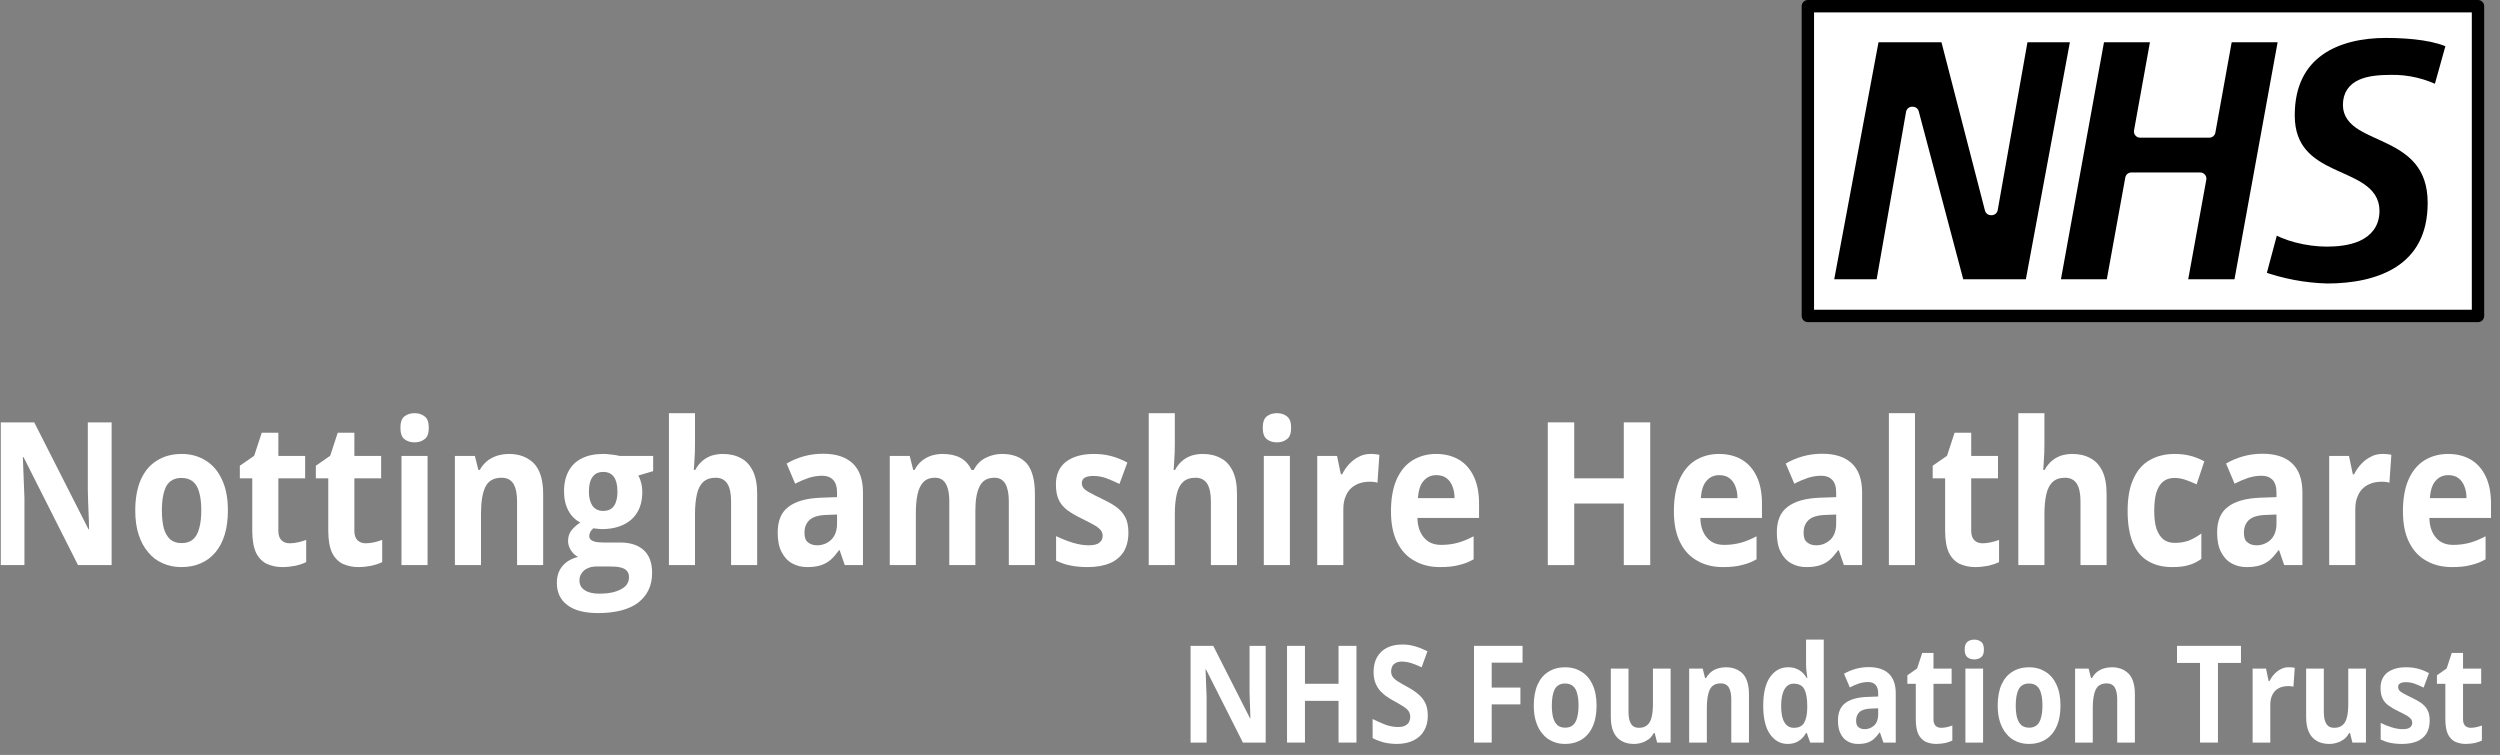 <?xml version="1.0" encoding="UTF-8" standalone="no"?>
<!DOCTYPE svg PUBLIC "-//W3C//DTD SVG 1.1//EN" "http://www.w3.org/Graphics/SVG/1.1/DTD/svg11.dtd">
<svg width="100%" height="100%" viewBox="0 0 202 61" version="1.1" xmlns="http://www.w3.org/2000/svg" xmlns:xlink="http://www.w3.org/1999/xlink" xml:space="preserve" xmlns:serif="http://www.serif.com/" style="fill-rule:evenodd;clip-rule:evenodd;stroke-linejoin:round;stroke-miterlimit:2;">
    <rect x="0" y="0" width="202" height="61" fill="#808080" stroke="none"/>
    <g>
        <g transform="matrix(0.876,0,0,1,-152.539,-2.27374e-13)">
            <g transform="matrix(16.151,0,0,16.151,172.751,45.659)">
                <path d="M0.723,-0l-0.192,-0l-0.311,-0.54l-0.004,-0c0.001,0.022 0.002,0.045 0.003,0.068c0.001,0.023 0.005,0.113 0.006,0.136l0,0.336l-0.135,-0l-0,-0.714l0.191,0l0.31,0.535l0.003,-0c-0,-0.022 -0.001,-0.044 -0.002,-0.066c-0.001,-0.022 -0.002,-0.044 -0.003,-0.066c-0.001,-0.021 -0.001,-0.043 -0.002,-0.065l-0,-0.338l0.136,0l0,0.714Z" style="fill:#fff;fill-rule:nonzero;"/>
            </g>
            <g transform="matrix(16.151,0,0,16.151,185.881,45.659)">
                <path d="M0.574,-0.274c0,0.046 -0.006,0.086 -0.018,0.121c-0.012,0.035 -0.03,0.065 -0.053,0.089c-0.024,0.025 -0.052,0.043 -0.084,0.055c-0.033,0.013 -0.07,0.019 -0.111,0.019c-0.038,-0 -0.074,-0.006 -0.106,-0.019c-0.032,-0.012 -0.06,-0.03 -0.083,-0.055c-0.024,-0.024 -0.042,-0.054 -0.055,-0.089c-0.013,-0.035 -0.019,-0.075 -0.019,-0.121c-0,-0.06 0.011,-0.112 0.032,-0.154c0.022,-0.042 0.052,-0.074 0.092,-0.095c0.04,-0.022 0.087,-0.033 0.142,-0.033c0.051,-0 0.096,0.011 0.136,0.033c0.04,0.021 0.071,0.053 0.093,0.095c0.023,0.042 0.034,0.094 0.034,0.154Zm-0.377,0c-0,0.036 0.004,0.066 0.011,0.09c0.008,0.025 0.021,0.043 0.037,0.056c0.017,0.012 0.038,0.018 0.065,0.018c0.026,0 0.048,-0.006 0.064,-0.018c0.017,-0.013 0.029,-0.031 0.036,-0.056c0.008,-0.024 0.012,-0.054 0.012,-0.09c-0,-0.036 -0.004,-0.066 -0.012,-0.09c-0.007,-0.024 -0.019,-0.042 -0.036,-0.054c-0.017,-0.012 -0.038,-0.018 -0.065,-0.018c-0.039,-0 -0.068,0.013 -0.086,0.04c-0.017,0.028 -0.026,0.068 -0.026,0.122Z" style="fill:#fff;fill-rule:nonzero;"/>
            </g>
            <g transform="matrix(16.151,0,0,16.151,195.881,45.659)">
                <path d="M0.308,-0.109c0.016,0 0.032,-0.002 0.048,-0.005c0.015,-0.003 0.031,-0.007 0.046,-0.012l-0,0.111c-0.016,0.007 -0.036,0.013 -0.059,0.018c-0.024,0.004 -0.05,0.007 -0.078,0.007c-0.032,-0 -0.062,-0.006 -0.088,-0.016c-0.025,-0.011 -0.046,-0.029 -0.061,-0.055c-0.014,-0.026 -0.022,-0.063 -0.022,-0.11l0,-0.263l-0.071,-0l-0,-0.063l0.082,-0.05l0.043,-0.115l0.095,-0l0,0.116l0.153,0l-0,0.112l-0.153,-0l0,0.263c0,0.021 0.006,0.036 0.018,0.047c0.012,0.01 0.028,0.015 0.047,0.015Z" style="fill:#fff;fill-rule:nonzero;"/>
            </g>
            <g transform="matrix(16.151,0,0,16.151,202.892,45.659)">
                <path d="M0.308,-0.109c0.016,0 0.032,-0.002 0.048,-0.005c0.015,-0.003 0.031,-0.007 0.046,-0.012l-0,0.111c-0.016,0.007 -0.036,0.013 -0.059,0.018c-0.024,0.004 -0.05,0.007 -0.078,0.007c-0.032,-0 -0.062,-0.006 -0.088,-0.016c-0.025,-0.011 -0.046,-0.029 -0.061,-0.055c-0.014,-0.026 -0.022,-0.063 -0.022,-0.11l0,-0.263l-0.071,-0l-0,-0.063l0.082,-0.05l0.043,-0.115l0.095,-0l0,0.116l0.153,0l-0,0.112l-0.153,-0l0,0.263c0,0.021 0.006,0.036 0.018,0.047c0.012,0.01 0.028,0.015 0.047,0.015Z" style="fill:#fff;fill-rule:nonzero;"/>
            </g>
            <g transform="matrix(16.151,0,0,16.151,209.902,45.659)">
                <path d="M0.227,-0.546l0,0.546l-0.149,-0l0,-0.546l0.149,0Zm-0.074,-0.214c0.022,0 0.041,0.005 0.057,0.016c0.016,0.01 0.024,0.029 0.024,0.057c-0,0.028 -0.008,0.047 -0.024,0.057c-0.016,0.011 -0.035,0.016 -0.057,0.016c-0.023,0 -0.042,-0.005 -0.058,-0.016c-0.015,-0.01 -0.023,-0.029 -0.023,-0.057c-0,-0.028 0.008,-0.047 0.023,-0.057c0.016,-0.011 0.035,-0.016 0.058,-0.016Z" style="fill:#fff;fill-rule:nonzero;"/>
            </g>
            <g transform="matrix(16.151,0,0,16.151,214.831,45.659)">
                <path d="M0.388,-0.556c0.058,-0 0.105,0.016 0.141,0.047c0.035,0.032 0.053,0.083 0.053,0.153l0,0.356l-0.149,-0l0,-0.319c0,-0.039 -0.007,-0.068 -0.021,-0.088c-0.014,-0.02 -0.037,-0.03 -0.067,-0.03c-0.045,-0 -0.076,0.015 -0.093,0.046c-0.017,0.031 -0.025,0.076 -0.025,0.134l0,0.257l-0.149,0l0,-0.546l0.114,0l0.02,0.07l0.008,-0c0.012,-0.019 0.027,-0.034 0.044,-0.046c0.017,-0.012 0.037,-0.02 0.058,-0.026c0.021,-0.005 0.043,-0.008 0.066,-0.008Z" style="fill:#fff;fill-rule:nonzero;"/>
            </g>
            <g transform="matrix(16.151,0,0,16.151,225.446,45.659)">
                <path d="M0.238,0.24c-0.076,0 -0.135,-0.013 -0.175,-0.04c-0.04,-0.026 -0.06,-0.063 -0.06,-0.111c-0,-0.033 0.01,-0.061 0.031,-0.083c0.02,-0.022 0.05,-0.038 0.09,-0.047c-0.015,-0.007 -0.029,-0.017 -0.04,-0.032c-0.011,-0.015 -0.017,-0.031 -0.017,-0.047c-0,-0.021 0.006,-0.038 0.018,-0.052c0.012,-0.014 0.029,-0.028 0.052,-0.041c-0.028,-0.012 -0.051,-0.032 -0.068,-0.059c-0.017,-0.028 -0.025,-0.06 -0.025,-0.097c-0,-0.04 0.009,-0.074 0.026,-0.101c0.017,-0.028 0.043,-0.05 0.076,-0.064c0.034,-0.015 0.074,-0.022 0.122,-0.022c0.01,-0 0.022,0 0.035,0.002c0.014,0.001 0.026,0.003 0.037,0.004c0.011,0.002 0.019,0.003 0.023,0.004l0.19,0l0,0.076l-0.085,0.022c0.008,0.012 0.013,0.025 0.017,0.038c0.004,0.014 0.006,0.028 0.006,0.044c0,0.058 -0.02,0.104 -0.061,0.137c-0.041,0.032 -0.098,0.049 -0.17,0.049c-0.017,-0.001 -0.034,-0.002 -0.049,-0.004c-0.008,0.006 -0.013,0.012 -0.017,0.018c-0.004,0.007 -0.006,0.014 -0.006,0.021c-0,0.007 0.003,0.013 0.009,0.018c0.006,0.005 0.015,0.008 0.027,0.011c0.013,0.002 0.028,0.003 0.046,0.003l0.093,0c0.06,0 0.105,0.013 0.137,0.039c0.031,0.025 0.047,0.063 0.047,0.113c-0,0.064 -0.027,0.113 -0.08,0.149c-0.053,0.035 -0.13,0.052 -0.229,0.052Zm0.006,-0.097c0.036,0 0.066,-0.003 0.092,-0.01c0.025,-0.007 0.045,-0.016 0.059,-0.028c0.013,-0.012 0.02,-0.027 0.02,-0.044c0,-0.014 -0.004,-0.024 -0.012,-0.032c-0.008,-0.008 -0.02,-0.014 -0.036,-0.017c-0.016,-0.004 -0.037,-0.005 -0.062,-0.005l-0.077,-0c-0.018,-0 -0.035,0.003 -0.049,0.009c-0.015,0.005 -0.026,0.014 -0.034,0.024c-0.009,0.011 -0.013,0.023 -0.013,0.037c-0,0.021 0.01,0.037 0.029,0.048c0.02,0.012 0.048,0.018 0.083,0.018Zm0.024,-0.414c0.028,0 0.049,-0.009 0.062,-0.026c0.013,-0.017 0.019,-0.041 0.019,-0.07c0,-0.033 -0.007,-0.058 -0.02,-0.074c-0.014,-0.017 -0.034,-0.025 -0.061,-0.025c-0.027,0 -0.048,0.008 -0.061,0.025c-0.014,0.016 -0.021,0.041 -0.021,0.074c0,0.029 0.007,0.053 0.02,0.07c0.014,0.017 0.034,0.026 0.062,0.026Z" style="fill:#fff;fill-rule:nonzero;"/>
            </g>
            <g transform="matrix(16.151,0,0,16.151,234.57,45.659)">
                <path d="M0.227,-0.76l0,0.155c0,0.027 -0.001,0.053 -0.003,0.077c-0.001,0.025 -0.003,0.042 -0.004,0.052l0.008,-0c0.012,-0.019 0.026,-0.034 0.042,-0.046c0.016,-0.012 0.034,-0.02 0.053,-0.026c0.02,-0.005 0.041,-0.008 0.063,-0.008c0.04,-0 0.074,0.007 0.103,0.021c0.03,0.013 0.052,0.035 0.069,0.065c0.016,0.029 0.024,0.067 0.024,0.114l0,0.356l-0.149,0l0,-0.319c0,-0.039 -0.007,-0.068 -0.021,-0.088c-0.015,-0.02 -0.037,-0.03 -0.067,-0.03c-0.03,-0 -0.053,0.007 -0.071,0.021c-0.017,0.014 -0.029,0.034 -0.036,0.061c-0.007,0.027 -0.011,0.059 -0.011,0.098l0,0.257l-0.149,-0l0,-0.76l0.149,0Z" style="fill:#fff;fill-rule:nonzero;"/>
            </g>
            <g transform="matrix(16.151,0,0,16.151,245.185,45.659)">
                <path d="M0.302,-0.557c0.073,-0 0.129,0.016 0.168,0.048c0.039,0.032 0.059,0.08 0.059,0.145l-0,0.364l-0.104,-0l-0.029,-0.074l-0.004,-0c-0.016,0.019 -0.031,0.035 -0.048,0.048c-0.016,0.012 -0.035,0.021 -0.056,0.027c-0.021,0.006 -0.047,0.009 -0.077,0.009c-0.032,-0 -0.061,-0.006 -0.087,-0.019c-0.025,-0.012 -0.045,-0.031 -0.06,-0.057c-0.015,-0.025 -0.022,-0.058 -0.022,-0.097c-0,-0.058 0.02,-0.101 0.061,-0.128c0.041,-0.028 0.102,-0.043 0.183,-0.046l0.095,-0.003l-0,-0.024c-0,-0.028 -0.008,-0.049 -0.023,-0.063c-0.015,-0.013 -0.035,-0.02 -0.062,-0.02c-0.026,0 -0.052,0.004 -0.078,0.011c-0.025,0.008 -0.051,0.017 -0.076,0.029l-0.049,-0.101c0.029,-0.015 0.061,-0.027 0.097,-0.036c0.036,-0.009 0.073,-0.013 0.112,-0.013Zm0.079,0.304l-0.058,0.002c-0.048,0.001 -0.081,0.01 -0.1,0.026c-0.019,0.016 -0.028,0.037 -0.028,0.063c-0,0.023 0.006,0.039 0.02,0.048c0.013,0.01 0.031,0.015 0.052,0.015c0.032,-0 0.059,-0.01 0.081,-0.028c0.022,-0.019 0.033,-0.046 0.033,-0.081l-0,-0.045Z" style="fill:#fff;fill-rule:nonzero;"/>
            </g>
            <g transform="matrix(16.151,0,0,16.151,254.94,45.659)">
                <path d="M0.719,-0.556c0.062,-0 0.109,0.016 0.141,0.047c0.031,0.032 0.047,0.083 0.047,0.153l0,0.356l-0.149,-0l-0,-0.319c-0,-0.039 -0.007,-0.068 -0.02,-0.088c-0.014,-0.02 -0.034,-0.03 -0.062,-0.03c-0.04,-0 -0.068,0.014 -0.084,0.042c-0.017,0.028 -0.025,0.069 -0.025,0.121l-0,0.274l-0.149,0l-0,-0.319c-0,-0.026 -0.003,-0.048 -0.009,-0.065c-0.006,-0.018 -0.015,-0.031 -0.027,-0.04c-0.012,-0.009 -0.027,-0.013 -0.046,-0.013c-0.028,-0 -0.049,0.007 -0.065,0.021c-0.016,0.014 -0.027,0.034 -0.034,0.061c-0.007,0.027 -0.01,0.059 -0.01,0.098l0,0.257l-0.149,-0l0,-0.546l0.114,0l0.02,0.07l0.008,-0c0.011,-0.019 0.025,-0.034 0.042,-0.046c0.017,-0.012 0.035,-0.02 0.055,-0.026c0.021,-0.005 0.041,-0.008 0.062,-0.008c0.04,-0 0.074,0.006 0.102,0.019c0.028,0.013 0.049,0.034 0.064,0.061l0.013,-0c0.016,-0.028 0.039,-0.048 0.069,-0.061c0.03,-0.013 0.061,-0.019 0.092,-0.019Z" style="fill:#fff;fill-rule:nonzero;"/>
            </g>
            <g transform="matrix(16.151,0,0,16.151,270.799,45.659)">
                <path d="M0.459,-0.162c-0,0.037 -0.009,0.068 -0.026,0.094c-0.018,0.025 -0.044,0.045 -0.078,0.058c-0.035,0.013 -0.077,0.02 -0.129,0.02c-0.038,-0 -0.071,-0.003 -0.098,-0.008c-0.027,-0.004 -0.054,-0.013 -0.082,-0.024l-0,-0.123c0.03,0.013 0.061,0.024 0.095,0.033c0.034,0.009 0.064,0.013 0.09,0.013c0.029,-0 0.05,-0.004 0.062,-0.013c0.013,-0.009 0.019,-0.02 0.019,-0.034c0,-0.009 -0.003,-0.017 -0.008,-0.025c-0.005,-0.007 -0.015,-0.015 -0.032,-0.025c-0.017,-0.009 -0.043,-0.021 -0.078,-0.036c-0.034,-0.014 -0.062,-0.029 -0.084,-0.043c-0.022,-0.015 -0.039,-0.032 -0.049,-0.052c-0.011,-0.02 -0.016,-0.046 -0.016,-0.077c-0,-0.05 0.02,-0.088 0.059,-0.114c0.039,-0.025 0.091,-0.038 0.157,-0.038c0.034,-0 0.066,0.003 0.097,0.01c0.031,0.007 0.063,0.018 0.095,0.033l-0.045,0.107c-0.027,-0.011 -0.052,-0.021 -0.076,-0.029c-0.024,-0.007 -0.048,-0.011 -0.073,-0.011c-0.022,0 -0.038,0.003 -0.05,0.009c-0.011,0.006 -0.016,0.015 -0.016,0.027c-0,0.009 0.003,0.016 0.008,0.023c0.006,0.007 0.017,0.015 0.034,0.023c0.016,0.008 0.04,0.019 0.072,0.032c0.031,0.013 0.058,0.026 0.081,0.04c0.022,0.014 0.04,0.031 0.052,0.051c0.013,0.02 0.019,0.047 0.019,0.079Z" style="fill:#fff;fill-rule:nonzero;"/>
            </g>
            <g transform="matrix(16.151,0,0,16.151,278.827,45.659)">
                <path d="M0.227,-0.76l0,0.155c0,0.027 -0.001,0.053 -0.003,0.077c-0.001,0.025 -0.003,0.042 -0.004,0.052l0.008,-0c0.012,-0.019 0.026,-0.034 0.042,-0.046c0.016,-0.012 0.034,-0.02 0.053,-0.026c0.02,-0.005 0.041,-0.008 0.063,-0.008c0.04,-0 0.074,0.007 0.103,0.021c0.03,0.013 0.052,0.035 0.069,0.065c0.016,0.029 0.024,0.067 0.024,0.114l0,0.356l-0.149,0l0,-0.319c0,-0.039 -0.007,-0.068 -0.021,-0.088c-0.015,-0.02 -0.037,-0.03 -0.067,-0.03c-0.03,-0 -0.053,0.007 -0.071,0.021c-0.017,0.014 -0.029,0.034 -0.036,0.061c-0.007,0.027 -0.011,0.059 -0.011,0.098l0,0.257l-0.149,-0l0,-0.76l0.149,0Z" style="fill:#fff;fill-rule:nonzero;"/>
            </g>
            <g transform="matrix(16.151,0,0,16.151,289.442,45.659)">
                <path d="M0.227,-0.546l0,0.546l-0.149,-0l0,-0.546l0.149,0Zm-0.074,-0.214c0.022,0 0.041,0.005 0.057,0.016c0.016,0.01 0.024,0.029 0.024,0.057c-0,0.028 -0.008,0.047 -0.024,0.057c-0.016,0.011 -0.035,0.016 -0.057,0.016c-0.023,0 -0.042,-0.005 -0.058,-0.016c-0.015,-0.01 -0.023,-0.029 -0.023,-0.057c-0,-0.028 0.008,-0.047 0.023,-0.057c0.016,-0.011 0.035,-0.016 0.058,-0.016Z" style="fill:#fff;fill-rule:nonzero;"/>
            </g>
            <g transform="matrix(16.151,0,0,16.151,294.37,45.659)">
                <path d="M0.383,-0.556c0.007,-0 0.016,0 0.026,0.001c0.01,0.001 0.018,0.002 0.024,0.003l-0.011,0.14c-0.005,-0.002 -0.012,-0.003 -0.021,-0.004c-0.009,-0.001 -0.017,-0.001 -0.023,-0.001c-0.019,0 -0.038,0.002 -0.056,0.007c-0.018,0.005 -0.034,0.013 -0.049,0.024c-0.014,0.011 -0.025,0.025 -0.033,0.043c-0.009,0.018 -0.013,0.039 -0.013,0.065l0,0.278l-0.149,-0l0,-0.546l0.113,0l0.022,0.092l0.007,-0c0.011,-0.019 0.024,-0.036 0.04,-0.051c0.017,-0.016 0.035,-0.028 0.056,-0.037c0.02,-0.01 0.043,-0.014 0.067,-0.014Z" style="fill:#fff;fill-rule:nonzero;"/>
            </g>
            <g transform="matrix(16.151,0,0,16.151,301.705,45.659)">
                <path d="M0.303,-0.556c0.051,-0 0.094,0.01 0.131,0.029c0.036,0.019 0.064,0.047 0.084,0.084c0.02,0.037 0.03,0.082 0.03,0.135l-0,0.072l-0.352,0c0.001,0.042 0.014,0.075 0.038,0.099c0.023,0.024 0.056,0.036 0.098,0.036c0.035,-0 0.067,-0.004 0.096,-0.011c0.029,-0.007 0.058,-0.018 0.089,-0.032l0,0.115c-0.027,0.014 -0.055,0.023 -0.085,0.029c-0.029,0.007 -0.065,0.01 -0.107,0.01c-0.054,-0 -0.103,-0.01 -0.145,-0.031c-0.042,-0.02 -0.075,-0.05 -0.099,-0.092c-0.024,-0.041 -0.036,-0.093 -0.036,-0.156c-0,-0.064 0.011,-0.117 0.032,-0.159c0.022,-0.043 0.052,-0.075 0.091,-0.096c0.039,-0.021 0.084,-0.032 0.135,-0.032Zm0.001,0.106c-0.029,-0 -0.053,0.009 -0.072,0.028c-0.019,0.018 -0.03,0.047 -0.033,0.087l0.209,0c-0,-0.022 -0.004,-0.042 -0.012,-0.059c-0.007,-0.017 -0.019,-0.031 -0.034,-0.041c-0.015,-0.01 -0.034,-0.015 -0.058,-0.015Z" style="fill:#fff;fill-rule:nonzero;"/>
            </g>
            <g transform="matrix(16.151,0,0,16.151,311.247,45.659)">
            </g>
            <g transform="matrix(16.151,0,0,16.151,315.442,45.659)">
                <path d="M0.675,-0l-0.151,-0l-0,-0.308l-0.283,-0l0,0.308l-0.151,-0l-0,-0.714l0.151,0l0,0.28l0.283,-0l-0,-0.28l0.151,0l-0,0.714Z" style="fill:#fff;fill-rule:nonzero;"/>
            </g>
            <g transform="matrix(16.151,0,0,16.151,327.8,45.659)">
                <path d="M0.303,-0.556c0.051,-0 0.094,0.01 0.131,0.029c0.036,0.019 0.064,0.047 0.084,0.084c0.02,0.037 0.03,0.082 0.03,0.135l-0,0.072l-0.352,0c0.001,0.042 0.014,0.075 0.038,0.099c0.023,0.024 0.056,0.036 0.098,0.036c0.035,-0 0.067,-0.004 0.096,-0.011c0.029,-0.007 0.058,-0.018 0.089,-0.032l0,0.115c-0.027,0.014 -0.055,0.023 -0.085,0.029c-0.029,0.007 -0.065,0.01 -0.107,0.01c-0.054,-0 -0.103,-0.01 -0.145,-0.031c-0.042,-0.02 -0.075,-0.05 -0.099,-0.092c-0.024,-0.041 -0.036,-0.093 -0.036,-0.156c-0,-0.064 0.011,-0.117 0.032,-0.159c0.022,-0.043 0.052,-0.075 0.091,-0.096c0.039,-0.021 0.084,-0.032 0.135,-0.032Zm0.001,0.106c-0.029,-0 -0.053,0.009 -0.072,0.028c-0.019,0.018 -0.03,0.047 -0.033,0.087l0.209,0c-0,-0.022 -0.004,-0.042 -0.012,-0.059c-0.007,-0.017 -0.019,-0.031 -0.034,-0.041c-0.015,-0.01 -0.034,-0.015 -0.058,-0.015Z" style="fill:#fff;fill-rule:nonzero;"/>
            </g>
            <g transform="matrix(16.151,0,0,16.151,337.342,45.659)">
                <path d="M0.302,-0.557c0.073,-0 0.129,0.016 0.168,0.048c0.039,0.032 0.059,0.08 0.059,0.145l-0,0.364l-0.104,-0l-0.029,-0.074l-0.004,-0c-0.016,0.019 -0.031,0.035 -0.048,0.048c-0.016,0.012 -0.035,0.021 -0.056,0.027c-0.021,0.006 -0.047,0.009 -0.077,0.009c-0.032,-0 -0.061,-0.006 -0.087,-0.019c-0.025,-0.012 -0.045,-0.031 -0.06,-0.057c-0.015,-0.025 -0.022,-0.058 -0.022,-0.097c-0,-0.058 0.02,-0.101 0.061,-0.128c0.041,-0.028 0.102,-0.043 0.183,-0.046l0.095,-0.003l-0,-0.024c-0,-0.028 -0.008,-0.049 -0.023,-0.063c-0.015,-0.013 -0.035,-0.02 -0.062,-0.02c-0.026,0 -0.052,0.004 -0.078,0.011c-0.025,0.008 -0.051,0.017 -0.076,0.029l-0.049,-0.101c0.029,-0.015 0.061,-0.027 0.097,-0.036c0.036,-0.009 0.073,-0.013 0.112,-0.013Zm0.079,0.304l-0.058,0.002c-0.048,0.001 -0.081,0.01 -0.1,0.026c-0.019,0.016 -0.028,0.037 -0.028,0.063c-0,0.023 0.006,0.039 0.02,0.048c0.013,0.01 0.031,0.015 0.052,0.015c0.032,-0 0.059,-0.01 0.081,-0.028c0.022,-0.019 0.033,-0.046 0.033,-0.081l-0,-0.045Z" style="fill:#fff;fill-rule:nonzero;"/>
            </g>
            <g transform="matrix(16.151,0,0,16.151,347.097,45.659)">
                <rect x="0.078" y="-0.76" width="0.149" height="0.76" style="fill:#fff;fill-rule:nonzero;"/>
            </g>
            <g transform="matrix(16.151,0,0,16.151,352.026,45.659)">
                <path d="M0.308,-0.109c0.016,0 0.032,-0.002 0.048,-0.005c0.015,-0.003 0.031,-0.007 0.046,-0.012l-0,0.111c-0.016,0.007 -0.036,0.013 -0.059,0.018c-0.024,0.004 -0.05,0.007 -0.078,0.007c-0.032,-0 -0.062,-0.006 -0.088,-0.016c-0.025,-0.011 -0.046,-0.029 -0.061,-0.055c-0.014,-0.026 -0.022,-0.063 -0.022,-0.11l0,-0.263l-0.071,-0l-0,-0.063l0.082,-0.05l0.043,-0.115l0.095,-0l0,0.116l0.153,0l-0,0.112l-0.153,-0l0,0.263c0,0.021 0.006,0.036 0.018,0.047c0.012,0.01 0.028,0.015 0.047,0.015Z" style="fill:#fff;fill-rule:nonzero;"/>
            </g>
            <g transform="matrix(16.151,0,0,16.151,359.037,45.659)">
                <path d="M0.227,-0.76l0,0.155c0,0.027 -0.001,0.053 -0.003,0.077c-0.001,0.025 -0.003,0.042 -0.004,0.052l0.008,-0c0.012,-0.019 0.026,-0.034 0.042,-0.046c0.016,-0.012 0.034,-0.02 0.053,-0.026c0.02,-0.005 0.041,-0.008 0.063,-0.008c0.04,-0 0.074,0.007 0.103,0.021c0.03,0.013 0.052,0.035 0.069,0.065c0.016,0.029 0.024,0.067 0.024,0.114l0,0.356l-0.149,0l0,-0.319c0,-0.039 -0.007,-0.068 -0.021,-0.088c-0.015,-0.02 -0.037,-0.03 -0.067,-0.03c-0.03,-0 -0.053,0.007 -0.071,0.021c-0.017,0.014 -0.029,0.034 -0.036,0.061c-0.007,0.027 -0.011,0.059 -0.011,0.098l0,0.257l-0.149,-0l0,-0.76l0.149,0Z" style="fill:#fff;fill-rule:nonzero;"/>
            </g>
            <g transform="matrix(16.151,0,0,16.151,369.651,45.659)">
                <path d="M0.3,0.01c-0.054,-0 -0.1,-0.01 -0.138,-0.03c-0.038,-0.019 -0.067,-0.05 -0.087,-0.091c-0.02,-0.042 -0.03,-0.095 -0.03,-0.159c-0,-0.067 0.011,-0.121 0.034,-0.163c0.022,-0.043 0.054,-0.074 0.094,-0.093c0.04,-0.02 0.087,-0.03 0.14,-0.03c0.038,-0 0.07,0.004 0.098,0.011c0.027,0.007 0.051,0.016 0.072,0.026l-0.044,0.115c-0.023,-0.009 -0.045,-0.017 -0.065,-0.023c-0.021,-0.006 -0.041,-0.009 -0.061,-0.009c-0.026,-0 -0.048,0.006 -0.065,0.018c-0.017,0.012 -0.03,0.031 -0.039,0.055c-0.008,0.025 -0.012,0.055 -0.012,0.092c-0,0.036 0.004,0.066 0.013,0.09c0.01,0.024 0.023,0.041 0.04,0.053c0.017,0.011 0.038,0.017 0.063,0.017c0.031,0 0.058,-0.004 0.083,-0.012c0.024,-0.009 0.047,-0.02 0.07,-0.035l-0,0.127c-0.023,0.015 -0.047,0.025 -0.072,0.031c-0.025,0.007 -0.056,0.01 -0.094,0.01Z" style="fill:#fff;fill-rule:nonzero;"/>
            </g>
            <g transform="matrix(16.151,0,0,16.151,377.955,45.659)">
                <path d="M0.302,-0.557c0.073,-0 0.129,0.016 0.168,0.048c0.039,0.032 0.059,0.08 0.059,0.145l-0,0.364l-0.104,-0l-0.029,-0.074l-0.004,-0c-0.016,0.019 -0.031,0.035 -0.048,0.048c-0.016,0.012 -0.035,0.021 -0.056,0.027c-0.021,0.006 -0.047,0.009 -0.077,0.009c-0.032,-0 -0.061,-0.006 -0.087,-0.019c-0.025,-0.012 -0.045,-0.031 -0.06,-0.057c-0.015,-0.025 -0.022,-0.058 -0.022,-0.097c-0,-0.058 0.02,-0.101 0.061,-0.128c0.041,-0.028 0.102,-0.043 0.183,-0.046l0.095,-0.003l-0,-0.024c-0,-0.028 -0.008,-0.049 -0.023,-0.063c-0.015,-0.013 -0.035,-0.02 -0.062,-0.02c-0.026,0 -0.052,0.004 -0.078,0.011c-0.025,0.008 -0.051,0.017 -0.076,0.029l-0.049,-0.101c0.029,-0.015 0.061,-0.027 0.097,-0.036c0.036,-0.009 0.073,-0.013 0.112,-0.013Zm0.079,0.304l-0.058,0.002c-0.048,0.001 -0.081,0.01 -0.1,0.026c-0.019,0.016 -0.028,0.037 -0.028,0.063c-0,0.023 0.006,0.039 0.02,0.048c0.013,0.01 0.031,0.015 0.052,0.015c0.032,-0 0.059,-0.01 0.081,-0.028c0.022,-0.019 0.033,-0.046 0.033,-0.081l-0,-0.045Z" style="fill:#fff;fill-rule:nonzero;"/>
            </g>
            <g transform="matrix(16.151,0,0,16.151,387.71,45.659)">
                <path d="M0.383,-0.556c0.007,-0 0.016,0 0.026,0.001c0.01,0.001 0.018,0.002 0.024,0.003l-0.011,0.14c-0.005,-0.002 -0.012,-0.003 -0.021,-0.004c-0.009,-0.001 -0.017,-0.001 -0.023,-0.001c-0.019,0 -0.038,0.002 -0.056,0.007c-0.018,0.005 -0.034,0.013 -0.049,0.024c-0.014,0.011 -0.025,0.025 -0.033,0.043c-0.009,0.018 -0.013,0.039 -0.013,0.065l0,0.278l-0.149,-0l0,-0.546l0.113,0l0.022,0.092l0.007,-0c0.011,-0.019 0.024,-0.036 0.04,-0.051c0.017,-0.016 0.035,-0.028 0.056,-0.037c0.02,-0.01 0.043,-0.014 0.067,-0.014Z" style="fill:#fff;fill-rule:nonzero;"/>
            </g>
            <g transform="matrix(16.151,0,0,16.151,395.045,45.659)">
                <path d="M0.303,-0.556c0.051,-0 0.094,0.01 0.131,0.029c0.036,0.019 0.064,0.047 0.084,0.084c0.02,0.037 0.03,0.082 0.03,0.135l-0,0.072l-0.352,0c0.001,0.042 0.014,0.075 0.038,0.099c0.023,0.024 0.056,0.036 0.098,0.036c0.035,-0 0.067,-0.004 0.096,-0.011c0.029,-0.007 0.058,-0.018 0.089,-0.032l0,0.115c-0.027,0.014 -0.055,0.023 -0.085,0.029c-0.029,0.007 -0.065,0.01 -0.107,0.01c-0.054,-0 -0.103,-0.01 -0.145,-0.031c-0.042,-0.02 -0.075,-0.05 -0.099,-0.092c-0.024,-0.041 -0.036,-0.093 -0.036,-0.156c-0,-0.064 0.011,-0.117 0.032,-0.159c0.022,-0.043 0.052,-0.075 0.091,-0.096c0.039,-0.021 0.084,-0.032 0.135,-0.032Zm0.001,0.106c-0.029,-0 -0.053,0.009 -0.072,0.028c-0.019,0.018 -0.03,0.047 -0.033,0.087l0.209,0c-0,-0.022 -0.004,-0.042 -0.012,-0.059c-0.007,-0.017 -0.019,-0.031 -0.034,-0.041c-0.015,-0.01 -0.034,-0.015 -0.058,-0.015Z" style="fill:#fff;fill-rule:nonzero;"/>
            </g>
            <g transform="matrix(16.151,0,0,16.151,404.587,45.659)">
            </g>
        </g>
        <g transform="matrix(0.876,0,0,1,-166.269,-2.27374e-13)">
            <g transform="matrix(10.945,0,0,10.945,298.636,60)">
                <path d="M0.723,-0l-0.192,-0l-0.311,-0.54l-0.004,-0c0.001,0.022 0.002,0.045 0.003,0.068c0.001,0.023 0.005,0.113 0.006,0.136l0,0.336l-0.135,-0l-0,-0.714l0.191,0l0.31,0.535l0.003,-0c-0,-0.022 -0.001,-0.044 -0.002,-0.066c-0.001,-0.022 -0.002,-0.044 -0.003,-0.066c-0.001,-0.021 -0.001,-0.043 -0.002,-0.065l-0,-0.338l0.136,0l0,0.714Z" style="fill:#fff;fill-rule:nonzero;"/>
            </g>
            <g transform="matrix(10.945,0,0,10.945,307.533,60)">
                <path d="M0.675,-0l-0.151,-0l-0,-0.308l-0.283,-0l0,0.308l-0.151,-0l-0,-0.714l0.151,0l0,0.28l0.283,-0l-0,-0.28l0.151,0l-0,0.714Z" style="fill:#fff;fill-rule:nonzero;"/>
            </g>
            <g transform="matrix(10.945,0,0,10.945,315.908,60)">
                <path d="M0.511,-0.198c0,0.042 -0.01,0.079 -0.031,0.11c-0.02,0.031 -0.05,0.055 -0.089,0.072c-0.039,0.017 -0.087,0.026 -0.143,0.026c-0.025,-0 -0.049,-0.002 -0.072,-0.005c-0.024,-0.003 -0.047,-0.008 -0.068,-0.015c-0.022,-0.006 -0.043,-0.014 -0.062,-0.023l-0,-0.141c0.034,0.015 0.069,0.029 0.105,0.041c0.037,0.012 0.073,0.018 0.109,0.018c0.025,-0 0.044,-0.003 0.06,-0.01c0.015,-0.007 0.026,-0.015 0.033,-0.027c0.006,-0.011 0.01,-0.024 0.01,-0.039c-0,-0.018 -0.006,-0.033 -0.018,-0.046c-0.012,-0.013 -0.029,-0.024 -0.05,-0.035c-0.021,-0.012 -0.045,-0.023 -0.071,-0.036c-0.016,-0.008 -0.035,-0.017 -0.054,-0.029c-0.02,-0.011 -0.038,-0.025 -0.056,-0.041c-0.017,-0.016 -0.032,-0.036 -0.043,-0.059c-0.011,-0.024 -0.017,-0.051 -0.017,-0.084c0,-0.043 0.01,-0.079 0.029,-0.109c0.02,-0.031 0.048,-0.054 0.084,-0.07c0.037,-0.016 0.079,-0.024 0.129,-0.024c0.037,-0 0.072,0.004 0.106,0.013c0.034,0.008 0.069,0.021 0.106,0.037l-0.049,0.118c-0.033,-0.013 -0.062,-0.024 -0.088,-0.031c-0.026,-0.007 -0.053,-0.011 -0.08,-0.011c-0.019,-0 -0.035,0.003 -0.048,0.009c-0.014,0.006 -0.024,0.014 -0.031,0.025c-0.006,0.011 -0.01,0.024 -0.01,0.038c0,0.017 0.005,0.031 0.015,0.043c0.01,0.011 0.025,0.023 0.045,0.033c0.02,0.011 0.045,0.024 0.075,0.038c0.036,0.017 0.068,0.035 0.093,0.054c0.026,0.019 0.046,0.041 0.06,0.066c0.014,0.025 0.021,0.056 0.021,0.094Z" style="fill:#fff;fill-rule:nonzero;"/>
            </g>
            <g transform="matrix(10.945,0,0,10.945,321.936,60)">
            </g>
            <g transform="matrix(10.945,0,0,10.945,324.779,60)">
                <path d="M0.239,-0l-0.149,-0l-0,-0.714l0.409,0l0,0.124l-0.26,0l-0,0.184l0.242,0l-0,0.124l-0.242,-0l-0,0.282Z" style="fill:#fff;fill-rule:nonzero;"/>
            </g>
            <g transform="matrix(10.945,0,0,10.945,330.785,60)">
                <path d="M0.574,-0.274c0,0.046 -0.006,0.086 -0.018,0.121c-0.012,0.035 -0.03,0.065 -0.053,0.089c-0.024,0.025 -0.052,0.043 -0.084,0.055c-0.033,0.013 -0.07,0.019 -0.111,0.019c-0.038,-0 -0.074,-0.006 -0.106,-0.019c-0.032,-0.012 -0.06,-0.03 -0.083,-0.055c-0.024,-0.024 -0.042,-0.054 -0.055,-0.089c-0.013,-0.035 -0.019,-0.075 -0.019,-0.121c-0,-0.06 0.011,-0.112 0.032,-0.154c0.022,-0.042 0.052,-0.074 0.092,-0.095c0.04,-0.022 0.087,-0.033 0.142,-0.033c0.051,-0 0.096,0.011 0.136,0.033c0.04,0.021 0.071,0.053 0.093,0.095c0.023,0.042 0.034,0.094 0.034,0.154Zm-0.377,0c-0,0.036 0.004,0.066 0.011,0.09c0.008,0.025 0.021,0.043 0.037,0.056c0.017,0.012 0.038,0.018 0.065,0.018c0.026,0 0.048,-0.006 0.064,-0.018c0.017,-0.013 0.029,-0.031 0.036,-0.056c0.008,-0.024 0.012,-0.054 0.012,-0.09c-0,-0.036 -0.004,-0.066 -0.012,-0.09c-0.007,-0.024 -0.019,-0.042 -0.036,-0.054c-0.017,-0.012 -0.038,-0.018 -0.065,-0.018c-0.039,-0 -0.068,0.013 -0.086,0.04c-0.017,0.028 -0.026,0.068 -0.026,0.122Z" style="fill:#fff;fill-rule:nonzero;"/>
            </g>
            <g transform="matrix(10.945,0,0,10.945,337.562,60)">
                <path d="M0.579,-0.546l0,0.546l-0.114,-0l-0.02,-0.07l-0.008,0c-0.012,0.019 -0.026,0.034 -0.044,0.046c-0.018,0.011 -0.037,0.02 -0.058,0.025c-0.021,0.006 -0.043,0.009 -0.066,0.009c-0.039,-0 -0.073,-0.007 -0.102,-0.021c-0.029,-0.014 -0.052,-0.035 -0.068,-0.065c-0.016,-0.029 -0.024,-0.067 -0.024,-0.114l0,-0.356l0.149,0l0,0.319c0,0.039 0.007,0.068 0.021,0.088c0.014,0.02 0.036,0.03 0.067,0.03c0.03,0 0.054,-0.007 0.071,-0.021c0.018,-0.013 0.03,-0.034 0.037,-0.061c0.007,-0.027 0.01,-0.059 0.01,-0.098l0,-0.257l0.149,0Z" style="fill:#fff;fill-rule:nonzero;"/>
            </g>
            <g transform="matrix(10.945,0,0,10.945,344.755,60)">
                <path d="M0.388,-0.556c0.058,-0 0.105,0.016 0.141,0.047c0.035,0.032 0.053,0.083 0.053,0.153l0,0.356l-0.149,-0l0,-0.319c0,-0.039 -0.007,-0.068 -0.021,-0.088c-0.014,-0.02 -0.037,-0.03 -0.067,-0.03c-0.045,-0 -0.076,0.015 -0.093,0.046c-0.017,0.031 -0.025,0.076 -0.025,0.134l0,0.257l-0.149,0l0,-0.546l0.114,0l0.02,0.07l0.008,-0c0.012,-0.019 0.027,-0.034 0.044,-0.046c0.017,-0.012 0.037,-0.02 0.058,-0.026c0.021,-0.005 0.043,-0.008 0.066,-0.008Z" style="fill:#fff;fill-rule:nonzero;"/>
            </g>
            <g transform="matrix(10.945,0,0,10.945,351.948,60)">
                <path d="M0.251,0.01c-0.061,-0 -0.11,-0.024 -0.149,-0.072c-0.038,-0.047 -0.057,-0.118 -0.057,-0.21c-0,-0.093 0.019,-0.164 0.058,-0.212c0.039,-0.048 0.089,-0.072 0.152,-0.072c0.026,-0 0.049,0.003 0.069,0.011c0.02,0.007 0.037,0.016 0.051,0.028c0.015,0.012 0.027,0.026 0.037,0.041l0.005,-0c-0.002,-0.01 -0.004,-0.026 -0.007,-0.046c-0.003,-0.021 -0.004,-0.041 -0.004,-0.063l-0,-0.175l0.149,0l0,0.76l-0.114,-0l-0.029,-0.071l-0.006,0c-0.01,0.015 -0.021,0.029 -0.036,0.041c-0.014,0.012 -0.031,0.022 -0.05,0.029c-0.02,0.007 -0.043,0.011 -0.069,0.011Zm0.052,-0.119c0.041,0 0.07,-0.012 0.086,-0.036c0.017,-0.025 0.026,-0.061 0.027,-0.11l0,-0.016c0,-0.053 -0.008,-0.094 -0.024,-0.122c-0.017,-0.028 -0.047,-0.042 -0.091,-0.042c-0.033,-0 -0.059,0.014 -0.077,0.042c-0.019,0.029 -0.028,0.07 -0.028,0.123c-0,0.053 0.009,0.094 0.028,0.121c0.019,0.027 0.045,0.04 0.079,0.04Z" style="fill:#fff;fill-rule:nonzero;"/>
            </g>
            <g transform="matrix(10.945,0,0,10.945,358.874,60)">
                <path d="M0.302,-0.557c0.073,-0 0.129,0.016 0.168,0.048c0.039,0.032 0.059,0.08 0.059,0.145l-0,0.364l-0.104,-0l-0.029,-0.074l-0.004,-0c-0.016,0.019 -0.031,0.035 -0.048,0.048c-0.016,0.012 -0.035,0.021 -0.056,0.027c-0.021,0.006 -0.047,0.009 -0.077,0.009c-0.032,-0 -0.061,-0.006 -0.087,-0.019c-0.025,-0.012 -0.045,-0.031 -0.06,-0.057c-0.015,-0.025 -0.022,-0.058 -0.022,-0.097c-0,-0.058 0.02,-0.101 0.061,-0.128c0.041,-0.028 0.102,-0.043 0.183,-0.046l0.095,-0.003l-0,-0.024c-0,-0.028 -0.008,-0.049 -0.023,-0.063c-0.015,-0.013 -0.035,-0.02 -0.062,-0.02c-0.026,0 -0.052,0.004 -0.078,0.011c-0.025,0.008 -0.051,0.017 -0.076,0.029l-0.049,-0.101c0.029,-0.015 0.061,-0.027 0.097,-0.036c0.036,-0.009 0.073,-0.013 0.112,-0.013Zm0.079,0.304l-0.058,0.002c-0.048,0.001 -0.081,0.01 -0.1,0.026c-0.019,0.016 -0.028,0.037 -0.028,0.063c-0,0.023 0.006,0.039 0.02,0.048c0.013,0.01 0.031,0.015 0.052,0.015c0.032,-0 0.059,-0.01 0.081,-0.028c0.022,-0.019 0.033,-0.046 0.033,-0.081l-0,-0.045Z" style="fill:#fff;fill-rule:nonzero;"/>
            </g>
            <g transform="matrix(10.945,0,0,10.945,365.484,60)">
                <path d="M0.308,-0.109c0.016,0 0.032,-0.002 0.048,-0.005c0.015,-0.003 0.031,-0.007 0.046,-0.012l-0,0.111c-0.016,0.007 -0.036,0.013 -0.059,0.018c-0.024,0.004 -0.05,0.007 -0.078,0.007c-0.032,-0 -0.062,-0.006 -0.088,-0.016c-0.025,-0.011 -0.046,-0.029 -0.061,-0.055c-0.014,-0.026 -0.022,-0.063 -0.022,-0.11l0,-0.263l-0.071,-0l-0,-0.063l0.082,-0.05l0.043,-0.115l0.095,-0l0,0.116l0.153,0l-0,0.112l-0.153,-0l0,0.263c0,0.021 0.006,0.036 0.018,0.047c0.012,0.01 0.028,0.015 0.047,0.015Z" style="fill:#fff;fill-rule:nonzero;"/>
            </g>
            <g transform="matrix(10.945,0,0,10.945,370.235,60)">
                <path d="M0.227,-0.546l0,0.546l-0.149,-0l0,-0.546l0.149,0Zm-0.074,-0.214c0.022,0 0.041,0.005 0.057,0.016c0.016,0.01 0.024,0.029 0.024,0.057c-0,0.028 -0.008,0.047 -0.024,0.057c-0.016,0.011 -0.035,0.016 -0.057,0.016c-0.023,0 -0.042,-0.005 -0.058,-0.016c-0.015,-0.01 -0.023,-0.029 -0.023,-0.057c-0,-0.028 0.008,-0.047 0.023,-0.057c0.016,-0.011 0.035,-0.016 0.058,-0.016Z" style="fill:#fff;fill-rule:nonzero;"/>
            </g>
            <g transform="matrix(10.945,0,0,10.945,373.575,60)">
                <path d="M0.574,-0.274c0,0.046 -0.006,0.086 -0.018,0.121c-0.012,0.035 -0.03,0.065 -0.053,0.089c-0.024,0.025 -0.052,0.043 -0.084,0.055c-0.033,0.013 -0.07,0.019 -0.111,0.019c-0.038,-0 -0.074,-0.006 -0.106,-0.019c-0.032,-0.012 -0.06,-0.03 -0.083,-0.055c-0.024,-0.024 -0.042,-0.054 -0.055,-0.089c-0.013,-0.035 -0.019,-0.075 -0.019,-0.121c-0,-0.06 0.011,-0.112 0.032,-0.154c0.022,-0.042 0.052,-0.074 0.092,-0.095c0.04,-0.022 0.087,-0.033 0.142,-0.033c0.051,-0 0.096,0.011 0.136,0.033c0.04,0.021 0.071,0.053 0.093,0.095c0.023,0.042 0.034,0.094 0.034,0.154Zm-0.377,0c-0,0.036 0.004,0.066 0.011,0.09c0.008,0.025 0.021,0.043 0.037,0.056c0.017,0.012 0.038,0.018 0.065,0.018c0.026,0 0.048,-0.006 0.064,-0.018c0.017,-0.013 0.029,-0.031 0.036,-0.056c0.008,-0.024 0.012,-0.054 0.012,-0.09c-0,-0.036 -0.004,-0.066 -0.012,-0.09c-0.007,-0.024 -0.019,-0.042 -0.036,-0.054c-0.017,-0.012 -0.038,-0.018 -0.065,-0.018c-0.039,-0 -0.068,0.013 -0.086,0.04c-0.017,0.028 -0.026,0.068 -0.026,0.122Z" style="fill:#fff;fill-rule:nonzero;"/>
            </g>
            <g transform="matrix(10.945,0,0,10.945,380.352,60)">
                <path d="M0.388,-0.556c0.058,-0 0.105,0.016 0.141,0.047c0.035,0.032 0.053,0.083 0.053,0.153l0,0.356l-0.149,-0l0,-0.319c0,-0.039 -0.007,-0.068 -0.021,-0.088c-0.014,-0.02 -0.037,-0.03 -0.067,-0.03c-0.045,-0 -0.076,0.015 -0.093,0.046c-0.017,0.031 -0.025,0.076 -0.025,0.134l0,0.257l-0.149,0l0,-0.546l0.114,0l0.02,0.07l0.008,-0c0.012,-0.019 0.027,-0.034 0.044,-0.046c0.017,-0.012 0.037,-0.02 0.058,-0.026c0.021,-0.005 0.043,-0.008 0.066,-0.008Z" style="fill:#fff;fill-rule:nonzero;"/>
            </g>
            <g transform="matrix(10.945,0,0,10.945,387.545,60)">
            </g>
            <g transform="matrix(10.945,0,0,10.945,390.388,60)">
                <path d="M0.365,-0l-0.151,-0l-0,-0.588l-0.194,0l0,-0.126l0.539,0l0,0.126l-0.194,0l0,0.588Z" style="fill:#fff;fill-rule:nonzero;"/>
            </g>
            <g transform="matrix(10.945,0,0,10.945,396.726,60)">
                <path d="M0.383,-0.556c0.007,-0 0.016,0 0.026,0.001c0.01,0.001 0.018,0.002 0.024,0.003l-0.011,0.14c-0.005,-0.002 -0.012,-0.003 -0.021,-0.004c-0.009,-0.001 -0.017,-0.001 -0.023,-0.001c-0.019,0 -0.038,0.002 -0.056,0.007c-0.018,0.005 -0.034,0.013 -0.049,0.024c-0.014,0.011 -0.025,0.025 -0.033,0.043c-0.009,0.018 -0.013,0.039 -0.013,0.065l0,0.278l-0.149,-0l0,-0.546l0.113,0l0.022,0.092l0.007,-0c0.011,-0.019 0.024,-0.036 0.04,-0.051c0.017,-0.016 0.035,-0.028 0.056,-0.037c0.02,-0.01 0.043,-0.014 0.067,-0.014Z" style="fill:#fff;fill-rule:nonzero;"/>
            </g>
            <g transform="matrix(10.945,0,0,10.945,401.696,60)">
                <path d="M0.579,-0.546l0,0.546l-0.114,-0l-0.02,-0.07l-0.008,0c-0.012,0.019 -0.026,0.034 -0.044,0.046c-0.018,0.011 -0.037,0.02 -0.058,0.025c-0.021,0.006 -0.043,0.009 -0.066,0.009c-0.039,-0 -0.073,-0.007 -0.102,-0.021c-0.029,-0.014 -0.052,-0.035 -0.068,-0.065c-0.016,-0.029 -0.024,-0.067 -0.024,-0.114l0,-0.356l0.149,0l0,0.319c0,0.039 0.007,0.068 0.021,0.088c0.014,0.02 0.036,0.03 0.067,0.03c0.03,0 0.054,-0.007 0.071,-0.021c0.018,-0.013 0.03,-0.034 0.037,-0.061c0.007,-0.027 0.01,-0.059 0.01,-0.098l0,-0.257l0.149,0Z" style="fill:#fff;fill-rule:nonzero;"/>
            </g>
            <g transform="matrix(10.945,0,0,10.945,408.889,60)">
                <path d="M0.459,-0.162c-0,0.037 -0.009,0.068 -0.026,0.094c-0.018,0.025 -0.044,0.045 -0.078,0.058c-0.035,0.013 -0.077,0.02 -0.129,0.02c-0.038,-0 -0.071,-0.003 -0.098,-0.008c-0.027,-0.004 -0.054,-0.013 -0.082,-0.024l-0,-0.123c0.03,0.013 0.061,0.024 0.095,0.033c0.034,0.009 0.064,0.013 0.09,0.013c0.029,-0 0.05,-0.004 0.062,-0.013c0.013,-0.009 0.019,-0.02 0.019,-0.034c0,-0.009 -0.003,-0.017 -0.008,-0.025c-0.005,-0.007 -0.015,-0.015 -0.032,-0.025c-0.017,-0.009 -0.043,-0.021 -0.078,-0.036c-0.034,-0.014 -0.062,-0.029 -0.084,-0.043c-0.022,-0.015 -0.039,-0.032 -0.049,-0.052c-0.011,-0.02 -0.016,-0.046 -0.016,-0.077c-0,-0.05 0.02,-0.088 0.059,-0.114c0.039,-0.025 0.091,-0.038 0.157,-0.038c0.034,-0 0.066,0.003 0.097,0.01c0.031,0.007 0.063,0.018 0.095,0.033l-0.045,0.107c-0.027,-0.011 -0.052,-0.021 -0.076,-0.029c-0.024,-0.007 -0.048,-0.011 -0.073,-0.011c-0.022,0 -0.038,0.003 -0.05,0.009c-0.011,0.006 -0.016,0.015 -0.016,0.027c-0,0.009 0.003,0.016 0.008,0.023c0.006,0.007 0.017,0.015 0.034,0.023c0.016,0.008 0.04,0.019 0.072,0.032c0.031,0.013 0.058,0.026 0.081,0.04c0.022,0.014 0.04,0.031 0.052,0.051c0.013,0.02 0.019,0.047 0.019,0.079Z" style="fill:#fff;fill-rule:nonzero;"/>
            </g>
            <g transform="matrix(10.945,0,0,10.945,414.329,60)">
                <path d="M0.308,-0.109c0.016,0 0.032,-0.002 0.048,-0.005c0.015,-0.003 0.031,-0.007 0.046,-0.012l-0,0.111c-0.016,0.007 -0.036,0.013 -0.059,0.018c-0.024,0.004 -0.05,0.007 -0.078,0.007c-0.032,-0 -0.062,-0.006 -0.088,-0.016c-0.025,-0.011 -0.046,-0.029 -0.061,-0.055c-0.014,-0.026 -0.022,-0.063 -0.022,-0.11l0,-0.263l-0.071,-0l-0,-0.063l0.082,-0.05l0.043,-0.115l0.095,-0l0,0.116l0.153,0l-0,0.112l-0.153,-0l0,0.263c0,0.021 0.006,0.036 0.018,0.047c0.012,0.01 0.028,0.015 0.047,0.015Z" style="fill:#fff;fill-rule:nonzero;"/>
            </g>
            <g transform="matrix(10.945,0,0,10.945,419.08,60)">
            </g>
        </g>
        <g>
            <rect x="146.075" y="0.5" width="54.147" height="25.028" style="fill:#fff;stroke:#000;stroke-width:1px;"/>
            <path d="M151.368,2.915l5.89,0l3.61,13.972l0.055,-0l2.476,-13.972l4.449,0l-3.742,20.147l-5.862,0l-3.693,-13.94l-0.049,-0l-2.449,13.94l-4.449,0l3.764,-20.147Z" style="fill-rule:nonzero;stroke:#fff;stroke-width:1px;"/>
            <path d="M169.585,2.915l4.728,0l-1.391,7.709l5.588,-0l1.392,-7.709l4.728,0l-3.666,20.147l-4.755,0l1.567,-8.628l-5.561,0l-1.567,8.628l-4.723,0l3.66,-20.147Z" style="fill-rule:nonzero;stroke:#fff;stroke-width:1px;"/>
            <path d="M197.061,7.476c-1.212,-0.637 -2.534,-0.953 -3.868,-0.926c-1.868,0 -3.386,0.32 -3.386,1.934c0,2.859 6.849,1.789 6.849,7.908c-0,5.569 -4.526,7.014 -8.618,7.014c-1.86,-0.049 -3.705,-0.399 -5.479,-1.038l1.096,-4.098c0.936,0.694 2.805,1.157 4.344,1.157c1.54,0 3.764,-0.319 3.764,-2.396c0,-3.235 -6.848,-2.021 -6.848,-7.709c-0,-5.193 3.994,-6.757 7.862,-6.757c2.191,-0 4.218,0.263 5.407,0.895l-1.123,4.016Z" style="fill-rule:nonzero;stroke:#fff;stroke-width:1px;"/>
        </g>
    </g>
</svg>
